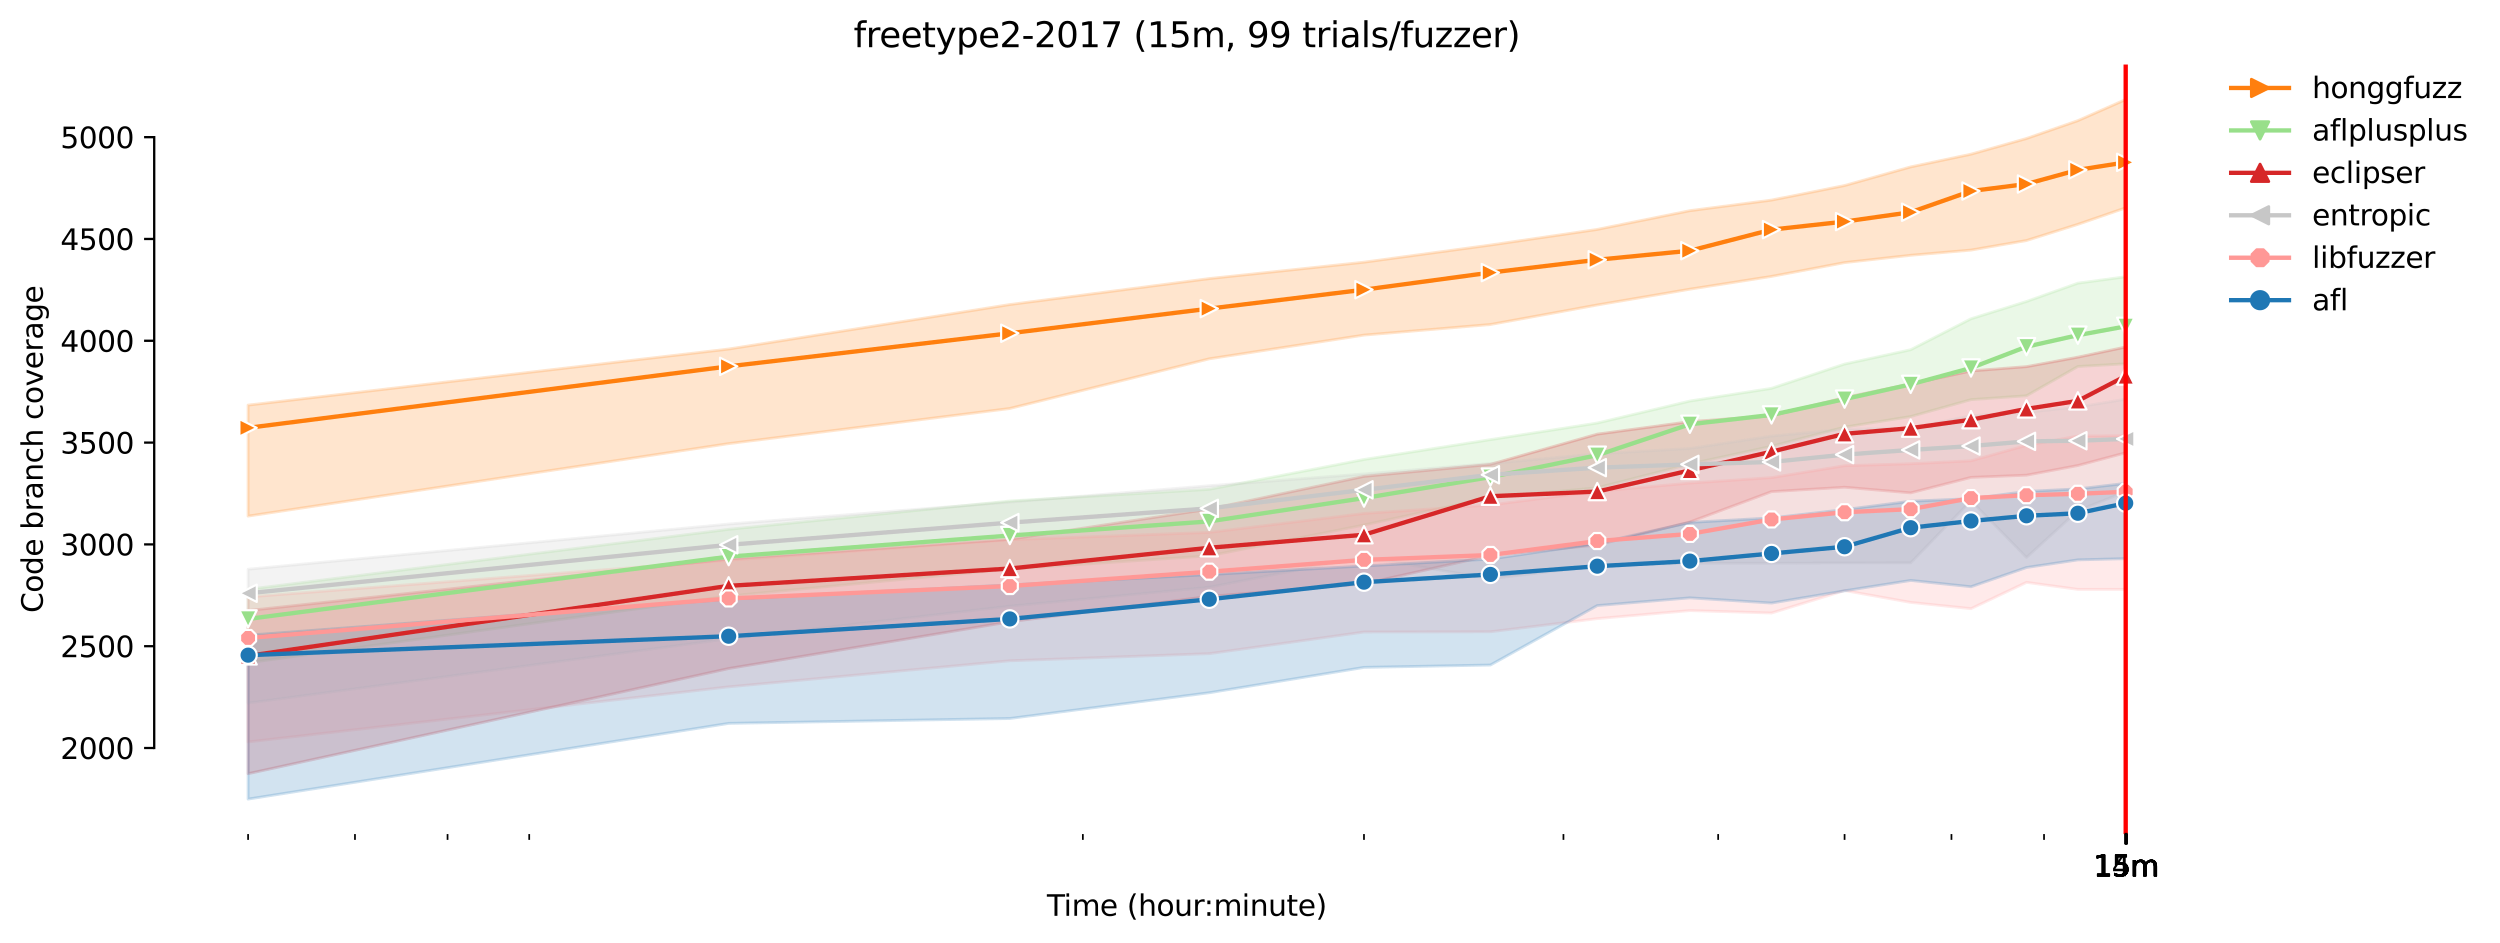 <?xml version="1.0" encoding="utf-8" standalone="no"?>
<!DOCTYPE svg PUBLIC "-//W3C//DTD SVG 1.1//EN"
  "http://www.w3.org/Graphics/SVG/1.1/DTD/svg11.dtd">
<svg height="325.986pt" version="1.1" viewBox="0 0 864.542 325.986" width="864.542pt" xmlns="http://www.w3.org/2000/svg" xmlns:xlink="http://www.w3.org/1999/xlink">
 <defs>
  <style type="text/css">*{stroke-linecap:butt;stroke-linejoin:round;}</style>
 </defs>
 <g id="figure_1">
  <g id="patch_1">
   <path d="M 0 325.986 
L 864.542 325.986 
L 864.542 0 
L 0 0 
z
" style="fill:#ffffff;"/>
  </g>
  <g id="axes_1">
   <g id="patch_2">
    <path d="M 53.328 288.43 
L 767.568 288.43 
L 767.568 22.318 
L 53.328 22.318 
z
" style="fill:#ffffff;"/>
   </g>
   <g id="PolyCollection_1">
    <defs>
     <path d="M 85.794 -185.889 
L 85.794 -147.513 
L 251.989 -172.579 
L 349.208 -184.725 
L 418.185 -201.905 
L 471.688 -210.108 
L 515.404 -213.769 
L 552.364 -220.528 
L 584.381 -225.985 
L 612.622 -230.4 
L 637.884 -235.174 
L 660.737 -237.708 
L 681.6 -239.504 
L 700.791 -242.815 
L 718.56 -248.411 
L 735.103 -254.114 
L 735.103 -291.572 
L 735.103 -291.572 
L 718.56 -284.267 
L 700.791 -278.089 
L 681.6 -272.667 
L 660.737 -268.266 
L 637.884 -261.824 
L 612.622 -256.79 
L 584.381 -253.128 
L 552.364 -246.65 
L 515.404 -241.239 
L 471.688 -235.314 
L 418.185 -229.646 
L 349.208 -220.669 
L 251.989 -205.284 
L 85.794 -185.889 
z
" id="mfd9b1190c8" style="stroke:#ff7f0e;stroke-opacity:0.2;"/>
    </defs>
    <g clip-path="url(#p78d3594461)">
     <use style="fill:#ff7f0e;fill-opacity:0.2;stroke:#ff7f0e;stroke-opacity:0.2;" x="0" xlink:href="#mfd9b1190c8" y="325.986"/>
    </g>
   </g>
   <g id="PolyCollection_2">
    <defs>
     <path d="M 85.794 -122.2 
L 85.794 -96.782 
L 251.989 -119.877 
L 349.208 -129.206 
L 418.185 -133.783 
L 471.688 -144.439 
L 515.404 -153.91 
L 552.364 -157.3 
L 584.381 -165.538 
L 612.622 -171.664 
L 637.884 -178.282 
L 660.737 -181.943 
L 681.6 -187.788 
L 700.791 -189.125 
L 718.56 -199.245 
L 735.103 -200.18 
L 735.103 -230.28 
L 735.103 -230.28 
L 718.56 -228.062 
L 700.791 -221.725 
L 681.6 -215.745 
L 660.737 -205.038 
L 637.884 -200.084 
L 612.622 -191.695 
L 584.381 -187.295 
L 552.364 -179.693 
L 515.404 -173.952 
L 471.688 -167.087 
L 418.185 -156.772 
L 349.208 -152.723 
L 251.989 -142.936 
L 85.794 -122.2 
z
" id="mfd2bb0701a" style="stroke:#98df8a;stroke-opacity:0.2;"/>
    </defs>
    <g clip-path="url(#p78d3594461)">
     <use style="fill:#98df8a;fill-opacity:0.2;stroke:#98df8a;stroke-opacity:0.2;" x="0" xlink:href="#mfd2bb0701a" y="325.986"/>
    </g>
   </g>
   <g id="PolyCollection_3">
    <defs>
     <path d="M 85.794 -114.842 
L 85.794 -58.427 
L 251.989 -94.791 
L 349.208 -110.97 
L 418.185 -119.736 
L 471.688 -124.092 
L 515.404 -133.924 
L 552.364 -137.515 
L 584.381 -145.462 
L 612.622 -155.962 
L 637.884 -157.486 
L 660.737 -155.538 
L 681.6 -160.891 
L 700.791 -161.655 
L 718.56 -165.006 
L 735.103 -169.406 
L 735.103 -205.989 
L 735.103 -205.989 
L 718.56 -202.468 
L 700.791 -199.194 
L 681.6 -197.715 
L 660.737 -193.213 
L 637.884 -188.492 
L 612.622 -182.196 
L 584.381 -180.183 
L 552.364 -175.853 
L 515.404 -165.397 
L 471.688 -161.247 
L 418.185 -149.942 
L 349.208 -139.509 
L 251.989 -132.691 
L 85.794 -114.842 
z
" id="m35da92b6e5" style="stroke:#d62728;stroke-opacity:0.2;"/>
    </defs>
    <g clip-path="url(#p78d3594461)">
     <use style="fill:#d62728;fill-opacity:0.2;stroke:#d62728;stroke-opacity:0.2;" x="0" xlink:href="#m35da92b6e5" y="325.986"/>
    </g>
   </g>
   <g id="PolyCollection_4">
    <defs>
     <path d="M 85.794 -129.136 
L 85.794 -82.876 
L 251.989 -105.126 
L 349.208 -116.392 
L 418.185 -122.94 
L 471.688 -133.36 
L 515.404 -125.826 
L 552.364 -130.333 
L 584.381 -131.248 
L 612.622 -131.248 
L 637.884 -131.318 
L 660.737 -131.343 
L 681.6 -152.864 
L 700.791 -133.22 
L 718.56 -149.414 
L 735.103 -155.962 
L 735.103 -187.928 
L 735.103 -187.928 
L 718.56 -185.253 
L 700.791 -183.422 
L 681.6 -182.243 
L 660.737 -177.86 
L 637.884 -177.578 
L 612.622 -175.184 
L 584.381 -170.889 
L 552.364 -169.058 
L 515.404 -165.696 
L 471.688 -162.088 
L 418.185 -158.015 
L 349.208 -152.371 
L 251.989 -144.767 
L 85.794 -129.136 
z
" id="m1e3ff6fa00" style="stroke:#c7c7c7;stroke-opacity:0.2;"/>
    </defs>
    <g clip-path="url(#p78d3594461)">
     <use style="fill:#c7c7c7;fill-opacity:0.2;stroke:#c7c7c7;stroke-opacity:0.2;" x="0" xlink:href="#m1e3ff6fa00" y="325.986"/>
    </g>
   </g>
   <g id="PolyCollection_5">
    <defs>
     <path d="M 85.794 -119.56 
L 85.794 -69.428 
L 251.989 -88.468 
L 349.208 -97.486 
L 418.185 -99.948 
L 471.688 -107.429 
L 515.404 -107.515 
L 552.364 -112.059 
L 584.381 -114.842 
L 612.622 -113.998 
L 637.884 -121.759 
L 660.737 -117.659 
L 681.6 -115.505 
L 700.791 -124.594 
L 718.56 -122.165 
L 735.103 -122.165 
L 735.103 -175.295 
L 735.103 -175.295 
L 718.56 -175.193 
L 700.791 -171.982 
L 681.6 -166.629 
L 660.737 -165.618 
L 637.884 -164.939 
L 612.622 -160.82 
L 584.381 -158.927 
L 552.364 -156.103 
L 515.404 -151.357 
L 471.688 -148.428 
L 418.185 -141.88 
L 349.208 -139.351 
L 251.989 -132.234 
L 85.794 -119.56 
z
" id="md6f17e2fb5" style="stroke:#ff9896;stroke-opacity:0.2;"/>
    </defs>
    <g clip-path="url(#p78d3594461)">
     <use style="fill:#ff9896;fill-opacity:0.2;stroke:#ff9896;stroke-opacity:0.2;" x="0" xlink:href="#md6f17e2fb5" y="325.986"/>
    </g>
   </g>
   <g id="PolyCollection_6">
    <defs>
     <path d="M 85.794 -106.323 
L 85.794 -49.652 
L 251.989 -75.835 
L 349.208 -77.525 
L 418.185 -86.432 
L 471.688 -95.193 
L 515.404 -96.008 
L 552.364 -116.563 
L 584.381 -119.243 
L 612.622 -117.441 
L 637.884 -121.672 
L 660.737 -125.263 
L 681.6 -123.08 
L 700.791 -129.734 
L 718.56 -132.375 
L 735.103 -132.797 
L 735.103 -158.823 
L 735.103 -158.823 
L 718.56 -156.913 
L 700.791 -156.037 
L 681.6 -153.536 
L 660.737 -152.653 
L 637.884 -149.767 
L 612.622 -146.879 
L 584.381 -145.33 
L 552.364 -138.078 
L 515.404 -132.656 
L 471.688 -130.264 
L 418.185 -127.305 
L 349.208 -123.714 
L 251.989 -118.785 
L 85.794 -106.323 
z
" id="m44d948f054" style="stroke:#1f77b4;stroke-opacity:0.2;"/>
    </defs>
    <g clip-path="url(#p78d3594461)">
     <use style="fill:#1f77b4;fill-opacity:0.2;stroke:#1f77b4;stroke-opacity:0.2;" x="0" xlink:href="#m44d948f054" y="325.986"/>
    </g>
   </g>
   <g id="matplotlib.axis_1">
    <g id="xtick_1">
     <g id="line2d_1">
      <defs>
       <path d="M 0 0 
L 0 3.5 
" id="m29eff9a54c" style="stroke:#000000;stroke-width:0.8;"/>
      </defs>
      <g>
       <use style="stroke:#000000;stroke-width:0.8;" x="735.103" xlink:href="#m29eff9a54c" y="288.43"/>
      </g>
     </g>
     <g id="text_1">
      <!-- 14m -->
      <g transform="translate(723.87 303.029)scale(0.1 -0.1)">
       <defs>
        <path d="M 794 531 
L 1825 531 
L 1825 4091 
L 703 3866 
L 703 4441 
L 1819 4666 
L 2450 4666 
L 2450 531 
L 3481 531 
L 3481 0 
L 794 0 
L 794 531 
z
" id="DejaVuSans-31" transform="scale(0.016)"/>
        <path d="M 2419 4116 
L 825 1625 
L 2419 1625 
L 2419 4116 
z
M 2253 4666 
L 3047 4666 
L 3047 1625 
L 3713 1625 
L 3713 1100 
L 3047 1100 
L 3047 0 
L 2419 0 
L 2419 1100 
L 313 1100 
L 313 1709 
L 2253 4666 
z
" id="DejaVuSans-34" transform="scale(0.016)"/>
        <path d="M 3328 2828 
Q 3544 3216 3844 3400 
Q 4144 3584 4550 3584 
Q 5097 3584 5394 3201 
Q 5691 2819 5691 2113 
L 5691 0 
L 5113 0 
L 5113 2094 
Q 5113 2597 4934 2840 
Q 4756 3084 4391 3084 
Q 3944 3084 3684 2787 
Q 3425 2491 3425 1978 
L 3425 0 
L 2847 0 
L 2847 2094 
Q 2847 2600 2669 2842 
Q 2491 3084 2119 3084 
Q 1678 3084 1418 2786 
Q 1159 2488 1159 1978 
L 1159 0 
L 581 0 
L 581 3500 
L 1159 3500 
L 1159 2956 
Q 1356 3278 1631 3431 
Q 1906 3584 2284 3584 
Q 2666 3584 2933 3390 
Q 3200 3197 3328 2828 
z
" id="DejaVuSans-6d" transform="scale(0.016)"/>
       </defs>
       <use xlink:href="#DejaVuSans-31"/>
       <use x="63.623" xlink:href="#DejaVuSans-34"/>
       <use x="127.246" xlink:href="#DejaVuSans-6d"/>
      </g>
     </g>
    </g>
    <g id="xtick_2">
     <g id="line2d_2">
      <g>
       <use style="stroke:#000000;stroke-width:0.8;" x="735.127" xlink:href="#m29eff9a54c" y="288.43"/>
      </g>
     </g>
     <g id="text_2">
      <!-- 15m -->
      <g transform="translate(723.894 303.029)scale(0.1 -0.1)">
       <defs>
        <path d="M 691 4666 
L 3169 4666 
L 3169 4134 
L 1269 4134 
L 1269 2991 
Q 1406 3038 1543 3061 
Q 1681 3084 1819 3084 
Q 2600 3084 3056 2656 
Q 3513 2228 3513 1497 
Q 3513 744 3044 326 
Q 2575 -91 1722 -91 
Q 1428 -91 1123 -41 
Q 819 9 494 109 
L 494 744 
Q 775 591 1075 516 
Q 1375 441 1709 441 
Q 2250 441 2565 725 
Q 2881 1009 2881 1497 
Q 2881 1984 2565 2268 
Q 2250 2553 1709 2553 
Q 1456 2553 1204 2497 
Q 953 2441 691 2322 
L 691 4666 
z
" id="DejaVuSans-35" transform="scale(0.016)"/>
       </defs>
       <use xlink:href="#DejaVuSans-31"/>
       <use x="63.623" xlink:href="#DejaVuSans-35"/>
       <use x="127.246" xlink:href="#DejaVuSans-6d"/>
      </g>
     </g>
    </g>
    <g id="xtick_3">
     <g id="line2d_3">
      <g>
       <use style="stroke:#000000;stroke-width:0.8;" x="735.151" xlink:href="#m29eff9a54c" y="288.43"/>
      </g>
     </g>
     <g id="text_3">
      <!-- 15m -->
      <g transform="translate(723.918 303.029)scale(0.1 -0.1)">
       <use xlink:href="#DejaVuSans-31"/>
       <use x="63.623" xlink:href="#DejaVuSans-35"/>
       <use x="127.246" xlink:href="#DejaVuSans-6d"/>
      </g>
     </g>
    </g>
    <g id="xtick_4">
     <g id="line2d_4">
      <g>
       <use style="stroke:#000000;stroke-width:0.8;" x="735.175" xlink:href="#m29eff9a54c" y="288.43"/>
      </g>
     </g>
     <g id="text_4">
      <!-- 15m -->
      <g transform="translate(723.942 303.029)scale(0.1 -0.1)">
       <use xlink:href="#DejaVuSans-31"/>
       <use x="63.623" xlink:href="#DejaVuSans-35"/>
       <use x="127.246" xlink:href="#DejaVuSans-6d"/>
      </g>
     </g>
    </g>
    <g id="xtick_5">
     <g id="line2d_5">
      <g>
       <use style="stroke:#000000;stroke-width:0.8;" x="735.199" xlink:href="#m29eff9a54c" y="288.43"/>
      </g>
     </g>
     <g id="text_5">
      <!-- 15m -->
      <g transform="translate(723.967 303.029)scale(0.1 -0.1)">
       <use xlink:href="#DejaVuSans-31"/>
       <use x="63.623" xlink:href="#DejaVuSans-35"/>
       <use x="127.246" xlink:href="#DejaVuSans-6d"/>
      </g>
     </g>
    </g>
    <g id="xtick_6">
     <g id="line2d_6">
      <g>
       <use style="stroke:#000000;stroke-width:0.8;" x="735.224" xlink:href="#m29eff9a54c" y="288.43"/>
      </g>
     </g>
     <g id="text_6">
      <!-- 15m -->
      <g transform="translate(723.991 303.029)scale(0.1 -0.1)">
       <use xlink:href="#DejaVuSans-31"/>
       <use x="63.623" xlink:href="#DejaVuSans-35"/>
       <use x="127.246" xlink:href="#DejaVuSans-6d"/>
      </g>
     </g>
    </g>
    <g id="xtick_7">
     <g id="line2d_7">
      <g>
       <use style="stroke:#000000;stroke-width:0.8;" x="735.248" xlink:href="#m29eff9a54c" y="288.43"/>
      </g>
     </g>
     <g id="text_7">
      <!-- 15m -->
      <g transform="translate(724.015 303.029)scale(0.1 -0.1)">
       <use xlink:href="#DejaVuSans-31"/>
       <use x="63.623" xlink:href="#DejaVuSans-35"/>
       <use x="127.246" xlink:href="#DejaVuSans-6d"/>
      </g>
     </g>
    </g>
    <g id="xtick_8">
     <g id="line2d_8">
      <g>
       <use style="stroke:#000000;stroke-width:0.8;" x="735.272" xlink:href="#m29eff9a54c" y="288.43"/>
      </g>
     </g>
     <g id="text_8">
      <!-- 15m -->
      <g transform="translate(724.039 303.029)scale(0.1 -0.1)">
       <use xlink:href="#DejaVuSans-31"/>
       <use x="63.623" xlink:href="#DejaVuSans-35"/>
       <use x="127.246" xlink:href="#DejaVuSans-6d"/>
      </g>
     </g>
    </g>
    <g id="xtick_9">
     <g id="line2d_9">
      <g>
       <use style="stroke:#000000;stroke-width:0.8;" x="735.296" xlink:href="#m29eff9a54c" y="288.43"/>
      </g>
     </g>
     <g id="text_9">
      <!-- 15m -->
      <g transform="translate(724.064 303.029)scale(0.1 -0.1)">
       <use xlink:href="#DejaVuSans-31"/>
       <use x="63.623" xlink:href="#DejaVuSans-35"/>
       <use x="127.246" xlink:href="#DejaVuSans-6d"/>
      </g>
     </g>
    </g>
    <g id="xtick_10">
     <g id="line2d_10">
      <g>
       <use style="stroke:#000000;stroke-width:0.8;" x="735.321" xlink:href="#m29eff9a54c" y="288.43"/>
      </g>
     </g>
     <g id="text_10">
      <!-- 15m -->
      <g transform="translate(724.088 303.029)scale(0.1 -0.1)">
       <use xlink:href="#DejaVuSans-31"/>
       <use x="63.623" xlink:href="#DejaVuSans-35"/>
       <use x="127.246" xlink:href="#DejaVuSans-6d"/>
      </g>
     </g>
    </g>
    <g id="xtick_11">
     <g id="line2d_11">
      <g>
       <use style="stroke:#000000;stroke-width:0.8;" x="735.345" xlink:href="#m29eff9a54c" y="288.43"/>
      </g>
     </g>
     <g id="text_11">
      <!-- 15m -->
      <g transform="translate(724.112 303.029)scale(0.1 -0.1)">
       <use xlink:href="#DejaVuSans-31"/>
       <use x="63.623" xlink:href="#DejaVuSans-35"/>
       <use x="127.246" xlink:href="#DejaVuSans-6d"/>
      </g>
     </g>
    </g>
    <g id="xtick_12">
     <g id="line2d_12">
      <g>
       <use style="stroke:#000000;stroke-width:0.8;" x="735.369" xlink:href="#m29eff9a54c" y="288.43"/>
      </g>
     </g>
     <g id="text_12">
      <!-- 15m -->
      <g transform="translate(724.136 303.029)scale(0.1 -0.1)">
       <use xlink:href="#DejaVuSans-31"/>
       <use x="63.623" xlink:href="#DejaVuSans-35"/>
       <use x="127.246" xlink:href="#DejaVuSans-6d"/>
      </g>
     </g>
    </g>
    <g id="xtick_13">
     <g id="line2d_13">
      <defs>
       <path d="M 0 0 
L 0 2 
" id="m495b6e4554" style="stroke:#000000;stroke-width:0.6;"/>
      </defs>
      <g>
       <use style="stroke:#000000;stroke-width:0.6;" x="85.794" xlink:href="#m495b6e4554" y="288.43"/>
      </g>
     </g>
    </g>
    <g id="xtick_14">
     <g id="line2d_14">
      <g>
       <use style="stroke:#000000;stroke-width:0.6;" x="122.754" xlink:href="#m495b6e4554" y="288.43"/>
      </g>
     </g>
    </g>
    <g id="xtick_15">
     <g id="line2d_15">
      <g>
       <use style="stroke:#000000;stroke-width:0.6;" x="154.771" xlink:href="#m495b6e4554" y="288.43"/>
      </g>
     </g>
    </g>
    <g id="xtick_16">
     <g id="line2d_16">
      <g>
       <use style="stroke:#000000;stroke-width:0.6;" x="183.012" xlink:href="#m495b6e4554" y="288.43"/>
      </g>
     </g>
    </g>
    <g id="xtick_17">
     <g id="line2d_17">
      <g>
       <use style="stroke:#000000;stroke-width:0.6;" x="374.47" xlink:href="#m495b6e4554" y="288.43"/>
      </g>
     </g>
    </g>
    <g id="xtick_18">
     <g id="line2d_18">
      <g>
       <use style="stroke:#000000;stroke-width:0.6;" x="471.688" xlink:href="#m495b6e4554" y="288.43"/>
      </g>
     </g>
    </g>
    <g id="xtick_19">
     <g id="line2d_19">
      <g>
       <use style="stroke:#000000;stroke-width:0.6;" x="540.666" xlink:href="#m495b6e4554" y="288.43"/>
      </g>
     </g>
    </g>
    <g id="xtick_20">
     <g id="line2d_20">
      <g>
       <use style="stroke:#000000;stroke-width:0.6;" x="594.169" xlink:href="#m495b6e4554" y="288.43"/>
      </g>
     </g>
    </g>
    <g id="xtick_21">
     <g id="line2d_21">
      <g>
       <use style="stroke:#000000;stroke-width:0.6;" x="637.884" xlink:href="#m495b6e4554" y="288.43"/>
      </g>
     </g>
    </g>
    <g id="xtick_22">
     <g id="line2d_22">
      <g>
       <use style="stroke:#000000;stroke-width:0.6;" x="674.845" xlink:href="#m495b6e4554" y="288.43"/>
      </g>
     </g>
    </g>
    <g id="xtick_23">
     <g id="line2d_23">
      <g>
       <use style="stroke:#000000;stroke-width:0.6;" x="706.862" xlink:href="#m495b6e4554" y="288.43"/>
      </g>
     </g>
    </g>
    <g id="text_13">
     <!-- Time (hour:minute) -->
     <g transform="translate(362.041 316.707)scale(0.1 -0.1)">
      <defs>
       <path d="M -19 4666 
L 3928 4666 
L 3928 4134 
L 2272 4134 
L 2272 0 
L 1638 0 
L 1638 4134 
L -19 4134 
L -19 4666 
z
" id="DejaVuSans-54" transform="scale(0.016)"/>
       <path d="M 603 3500 
L 1178 3500 
L 1178 0 
L 603 0 
L 603 3500 
z
M 603 4863 
L 1178 4863 
L 1178 4134 
L 603 4134 
L 603 4863 
z
" id="DejaVuSans-69" transform="scale(0.016)"/>
       <path d="M 3597 1894 
L 3597 1613 
L 953 1613 
Q 991 1019 1311 708 
Q 1631 397 2203 397 
Q 2534 397 2845 478 
Q 3156 559 3463 722 
L 3463 178 
Q 3153 47 2828 -22 
Q 2503 -91 2169 -91 
Q 1331 -91 842 396 
Q 353 884 353 1716 
Q 353 2575 817 3079 
Q 1281 3584 2069 3584 
Q 2775 3584 3186 3129 
Q 3597 2675 3597 1894 
z
M 3022 2063 
Q 3016 2534 2758 2815 
Q 2500 3097 2075 3097 
Q 1594 3097 1305 2825 
Q 1016 2553 972 2059 
L 3022 2063 
z
" id="DejaVuSans-65" transform="scale(0.016)"/>
       <path id="DejaVuSans-20" transform="scale(0.016)"/>
       <path d="M 1984 4856 
Q 1566 4138 1362 3434 
Q 1159 2731 1159 2009 
Q 1159 1288 1364 580 
Q 1569 -128 1984 -844 
L 1484 -844 
Q 1016 -109 783 600 
Q 550 1309 550 2009 
Q 550 2706 781 3412 
Q 1013 4119 1484 4856 
L 1984 4856 
z
" id="DejaVuSans-28" transform="scale(0.016)"/>
       <path d="M 3513 2113 
L 3513 0 
L 2938 0 
L 2938 2094 
Q 2938 2591 2744 2837 
Q 2550 3084 2163 3084 
Q 1697 3084 1428 2787 
Q 1159 2491 1159 1978 
L 1159 0 
L 581 0 
L 581 4863 
L 1159 4863 
L 1159 2956 
Q 1366 3272 1645 3428 
Q 1925 3584 2291 3584 
Q 2894 3584 3203 3211 
Q 3513 2838 3513 2113 
z
" id="DejaVuSans-68" transform="scale(0.016)"/>
       <path d="M 1959 3097 
Q 1497 3097 1228 2736 
Q 959 2375 959 1747 
Q 959 1119 1226 758 
Q 1494 397 1959 397 
Q 2419 397 2687 759 
Q 2956 1122 2956 1747 
Q 2956 2369 2687 2733 
Q 2419 3097 1959 3097 
z
M 1959 3584 
Q 2709 3584 3137 3096 
Q 3566 2609 3566 1747 
Q 3566 888 3137 398 
Q 2709 -91 1959 -91 
Q 1206 -91 779 398 
Q 353 888 353 1747 
Q 353 2609 779 3096 
Q 1206 3584 1959 3584 
z
" id="DejaVuSans-6f" transform="scale(0.016)"/>
       <path d="M 544 1381 
L 544 3500 
L 1119 3500 
L 1119 1403 
Q 1119 906 1312 657 
Q 1506 409 1894 409 
Q 2359 409 2629 706 
Q 2900 1003 2900 1516 
L 2900 3500 
L 3475 3500 
L 3475 0 
L 2900 0 
L 2900 538 
Q 2691 219 2414 64 
Q 2138 -91 1772 -91 
Q 1169 -91 856 284 
Q 544 659 544 1381 
z
M 1991 3584 
L 1991 3584 
z
" id="DejaVuSans-75" transform="scale(0.016)"/>
       <path d="M 2631 2963 
Q 2534 3019 2420 3045 
Q 2306 3072 2169 3072 
Q 1681 3072 1420 2755 
Q 1159 2438 1159 1844 
L 1159 0 
L 581 0 
L 581 3500 
L 1159 3500 
L 1159 2956 
Q 1341 3275 1631 3429 
Q 1922 3584 2338 3584 
Q 2397 3584 2469 3576 
Q 2541 3569 2628 3553 
L 2631 2963 
z
" id="DejaVuSans-72" transform="scale(0.016)"/>
       <path d="M 750 794 
L 1409 794 
L 1409 0 
L 750 0 
L 750 794 
z
M 750 3309 
L 1409 3309 
L 1409 2516 
L 750 2516 
L 750 3309 
z
" id="DejaVuSans-3a" transform="scale(0.016)"/>
       <path d="M 3513 2113 
L 3513 0 
L 2938 0 
L 2938 2094 
Q 2938 2591 2744 2837 
Q 2550 3084 2163 3084 
Q 1697 3084 1428 2787 
Q 1159 2491 1159 1978 
L 1159 0 
L 581 0 
L 581 3500 
L 1159 3500 
L 1159 2956 
Q 1366 3272 1645 3428 
Q 1925 3584 2291 3584 
Q 2894 3584 3203 3211 
Q 3513 2838 3513 2113 
z
" id="DejaVuSans-6e" transform="scale(0.016)"/>
       <path d="M 1172 4494 
L 1172 3500 
L 2356 3500 
L 2356 3053 
L 1172 3053 
L 1172 1153 
Q 1172 725 1289 603 
Q 1406 481 1766 481 
L 2356 481 
L 2356 0 
L 1766 0 
Q 1100 0 847 248 
Q 594 497 594 1153 
L 594 3053 
L 172 3053 
L 172 3500 
L 594 3500 
L 594 4494 
L 1172 4494 
z
" id="DejaVuSans-74" transform="scale(0.016)"/>
       <path d="M 513 4856 
L 1013 4856 
Q 1481 4119 1714 3412 
Q 1947 2706 1947 2009 
Q 1947 1309 1714 600 
Q 1481 -109 1013 -844 
L 513 -844 
Q 928 -128 1133 580 
Q 1338 1288 1338 2009 
Q 1338 2731 1133 3434 
Q 928 4138 513 4856 
z
" id="DejaVuSans-29" transform="scale(0.016)"/>
      </defs>
      <use xlink:href="#DejaVuSans-54"/>
      <use x="57.959" xlink:href="#DejaVuSans-69"/>
      <use x="85.742" xlink:href="#DejaVuSans-6d"/>
      <use x="183.154" xlink:href="#DejaVuSans-65"/>
      <use x="244.678" xlink:href="#DejaVuSans-20"/>
      <use x="276.465" xlink:href="#DejaVuSans-28"/>
      <use x="315.479" xlink:href="#DejaVuSans-68"/>
      <use x="378.857" xlink:href="#DejaVuSans-6f"/>
      <use x="440.039" xlink:href="#DejaVuSans-75"/>
      <use x="503.418" xlink:href="#DejaVuSans-72"/>
      <use x="542.781" xlink:href="#DejaVuSans-3a"/>
      <use x="576.473" xlink:href="#DejaVuSans-6d"/>
      <use x="673.885" xlink:href="#DejaVuSans-69"/>
      <use x="701.668" xlink:href="#DejaVuSans-6e"/>
      <use x="765.047" xlink:href="#DejaVuSans-75"/>
      <use x="828.426" xlink:href="#DejaVuSans-74"/>
      <use x="867.635" xlink:href="#DejaVuSans-65"/>
      <use x="929.158" xlink:href="#DejaVuSans-29"/>
     </g>
    </g>
   </g>
   <g id="matplotlib.axis_2">
    <g id="ytick_1">
     <g id="line2d_24">
      <defs>
       <path d="M 0 0 
L -3.5 0 
" id="m60d5ea1091" style="stroke:#000000;stroke-width:0.8;"/>
      </defs>
      <g>
       <use style="stroke:#000000;stroke-width:0.8;" x="53.328" xlink:href="#m60d5ea1091" y="258.671"/>
      </g>
     </g>
     <g id="text_14">
      <!-- 2000 -->
      <g transform="translate(20.878 262.47)scale(0.1 -0.1)">
       <defs>
        <path d="M 1228 531 
L 3431 531 
L 3431 0 
L 469 0 
L 469 531 
Q 828 903 1448 1529 
Q 2069 2156 2228 2338 
Q 2531 2678 2651 2914 
Q 2772 3150 2772 3378 
Q 2772 3750 2511 3984 
Q 2250 4219 1831 4219 
Q 1534 4219 1204 4116 
Q 875 4013 500 3803 
L 500 4441 
Q 881 4594 1212 4672 
Q 1544 4750 1819 4750 
Q 2544 4750 2975 4387 
Q 3406 4025 3406 3419 
Q 3406 3131 3298 2873 
Q 3191 2616 2906 2266 
Q 2828 2175 2409 1742 
Q 1991 1309 1228 531 
z
" id="DejaVuSans-32" transform="scale(0.016)"/>
        <path d="M 2034 4250 
Q 1547 4250 1301 3770 
Q 1056 3291 1056 2328 
Q 1056 1369 1301 889 
Q 1547 409 2034 409 
Q 2525 409 2770 889 
Q 3016 1369 3016 2328 
Q 3016 3291 2770 3770 
Q 2525 4250 2034 4250 
z
M 2034 4750 
Q 2819 4750 3233 4129 
Q 3647 3509 3647 2328 
Q 3647 1150 3233 529 
Q 2819 -91 2034 -91 
Q 1250 -91 836 529 
Q 422 1150 422 2328 
Q 422 3509 836 4129 
Q 1250 4750 2034 4750 
z
" id="DejaVuSans-30" transform="scale(0.016)"/>
       </defs>
       <use xlink:href="#DejaVuSans-32"/>
       <use x="63.623" xlink:href="#DejaVuSans-30"/>
       <use x="127.246" xlink:href="#DejaVuSans-30"/>
       <use x="190.869" xlink:href="#DejaVuSans-30"/>
      </g>
     </g>
    </g>
    <g id="ytick_2">
     <g id="line2d_25">
      <g>
       <use style="stroke:#000000;stroke-width:0.8;" x="53.328" xlink:href="#m60d5ea1091" y="223.466"/>
      </g>
     </g>
     <g id="text_15">
      <!-- 2500 -->
      <g transform="translate(20.878 227.265)scale(0.1 -0.1)">
       <use xlink:href="#DejaVuSans-32"/>
       <use x="63.623" xlink:href="#DejaVuSans-35"/>
       <use x="127.246" xlink:href="#DejaVuSans-30"/>
       <use x="190.869" xlink:href="#DejaVuSans-30"/>
      </g>
     </g>
    </g>
    <g id="ytick_3">
     <g id="line2d_26">
      <g>
       <use style="stroke:#000000;stroke-width:0.8;" x="53.328" xlink:href="#m60d5ea1091" y="188.261"/>
      </g>
     </g>
     <g id="text_16">
      <!-- 3000 -->
      <g transform="translate(20.878 192.06)scale(0.1 -0.1)">
       <defs>
        <path d="M 2597 2516 
Q 3050 2419 3304 2112 
Q 3559 1806 3559 1356 
Q 3559 666 3084 287 
Q 2609 -91 1734 -91 
Q 1441 -91 1130 -33 
Q 819 25 488 141 
L 488 750 
Q 750 597 1062 519 
Q 1375 441 1716 441 
Q 2309 441 2620 675 
Q 2931 909 2931 1356 
Q 2931 1769 2642 2001 
Q 2353 2234 1838 2234 
L 1294 2234 
L 1294 2753 
L 1863 2753 
Q 2328 2753 2575 2939 
Q 2822 3125 2822 3475 
Q 2822 3834 2567 4026 
Q 2313 4219 1838 4219 
Q 1578 4219 1281 4162 
Q 984 4106 628 3988 
L 628 4550 
Q 988 4650 1302 4700 
Q 1616 4750 1894 4750 
Q 2613 4750 3031 4423 
Q 3450 4097 3450 3541 
Q 3450 3153 3228 2886 
Q 3006 2619 2597 2516 
z
" id="DejaVuSans-33" transform="scale(0.016)"/>
       </defs>
       <use xlink:href="#DejaVuSans-33"/>
       <use x="63.623" xlink:href="#DejaVuSans-30"/>
       <use x="127.246" xlink:href="#DejaVuSans-30"/>
       <use x="190.869" xlink:href="#DejaVuSans-30"/>
      </g>
     </g>
    </g>
    <g id="ytick_4">
     <g id="line2d_27">
      <g>
       <use style="stroke:#000000;stroke-width:0.8;" x="53.328" xlink:href="#m60d5ea1091" y="153.055"/>
      </g>
     </g>
     <g id="text_17">
      <!-- 3500 -->
      <g transform="translate(20.878 156.855)scale(0.1 -0.1)">
       <use xlink:href="#DejaVuSans-33"/>
       <use x="63.623" xlink:href="#DejaVuSans-35"/>
       <use x="127.246" xlink:href="#DejaVuSans-30"/>
       <use x="190.869" xlink:href="#DejaVuSans-30"/>
      </g>
     </g>
    </g>
    <g id="ytick_5">
     <g id="line2d_28">
      <g>
       <use style="stroke:#000000;stroke-width:0.8;" x="53.328" xlink:href="#m60d5ea1091" y="117.85"/>
      </g>
     </g>
     <g id="text_18">
      <!-- 4000 -->
      <g transform="translate(20.878 121.65)scale(0.1 -0.1)">
       <use xlink:href="#DejaVuSans-34"/>
       <use x="63.623" xlink:href="#DejaVuSans-30"/>
       <use x="127.246" xlink:href="#DejaVuSans-30"/>
       <use x="190.869" xlink:href="#DejaVuSans-30"/>
      </g>
     </g>
    </g>
    <g id="ytick_6">
     <g id="line2d_29">
      <g>
       <use style="stroke:#000000;stroke-width:0.8;" x="53.328" xlink:href="#m60d5ea1091" y="82.645"/>
      </g>
     </g>
     <g id="text_19">
      <!-- 4500 -->
      <g transform="translate(20.878 86.444)scale(0.1 -0.1)">
       <use xlink:href="#DejaVuSans-34"/>
       <use x="63.623" xlink:href="#DejaVuSans-35"/>
       <use x="127.246" xlink:href="#DejaVuSans-30"/>
       <use x="190.869" xlink:href="#DejaVuSans-30"/>
      </g>
     </g>
    </g>
    <g id="ytick_7">
     <g id="line2d_30">
      <g>
       <use style="stroke:#000000;stroke-width:0.8;" x="53.328" xlink:href="#m60d5ea1091" y="47.44"/>
      </g>
     </g>
     <g id="text_20">
      <!-- 5000 -->
      <g transform="translate(20.878 51.239)scale(0.1 -0.1)">
       <use xlink:href="#DejaVuSans-35"/>
       <use x="63.623" xlink:href="#DejaVuSans-30"/>
       <use x="127.246" xlink:href="#DejaVuSans-30"/>
       <use x="190.869" xlink:href="#DejaVuSans-30"/>
      </g>
     </g>
    </g>
    <g id="text_21">
     <!-- Code branch coverage -->
     <g transform="translate(14.798 211.949)rotate(-90)scale(0.1 -0.1)">
      <defs>
       <path d="M 4122 4306 
L 4122 3641 
Q 3803 3938 3442 4084 
Q 3081 4231 2675 4231 
Q 1875 4231 1450 3742 
Q 1025 3253 1025 2328 
Q 1025 1406 1450 917 
Q 1875 428 2675 428 
Q 3081 428 3442 575 
Q 3803 722 4122 1019 
L 4122 359 
Q 3791 134 3420 21 
Q 3050 -91 2638 -91 
Q 1578 -91 968 557 
Q 359 1206 359 2328 
Q 359 3453 968 4101 
Q 1578 4750 2638 4750 
Q 3056 4750 3426 4639 
Q 3797 4528 4122 4306 
z
" id="DejaVuSans-43" transform="scale(0.016)"/>
       <path d="M 2906 2969 
L 2906 4863 
L 3481 4863 
L 3481 0 
L 2906 0 
L 2906 525 
Q 2725 213 2448 61 
Q 2172 -91 1784 -91 
Q 1150 -91 751 415 
Q 353 922 353 1747 
Q 353 2572 751 3078 
Q 1150 3584 1784 3584 
Q 2172 3584 2448 3432 
Q 2725 3281 2906 2969 
z
M 947 1747 
Q 947 1113 1208 752 
Q 1469 391 1925 391 
Q 2381 391 2643 752 
Q 2906 1113 2906 1747 
Q 2906 2381 2643 2742 
Q 2381 3103 1925 3103 
Q 1469 3103 1208 2742 
Q 947 2381 947 1747 
z
" id="DejaVuSans-64" transform="scale(0.016)"/>
       <path d="M 3116 1747 
Q 3116 2381 2855 2742 
Q 2594 3103 2138 3103 
Q 1681 3103 1420 2742 
Q 1159 2381 1159 1747 
Q 1159 1113 1420 752 
Q 1681 391 2138 391 
Q 2594 391 2855 752 
Q 3116 1113 3116 1747 
z
M 1159 2969 
Q 1341 3281 1617 3432 
Q 1894 3584 2278 3584 
Q 2916 3584 3314 3078 
Q 3713 2572 3713 1747 
Q 3713 922 3314 415 
Q 2916 -91 2278 -91 
Q 1894 -91 1617 61 
Q 1341 213 1159 525 
L 1159 0 
L 581 0 
L 581 4863 
L 1159 4863 
L 1159 2969 
z
" id="DejaVuSans-62" transform="scale(0.016)"/>
       <path d="M 2194 1759 
Q 1497 1759 1228 1600 
Q 959 1441 959 1056 
Q 959 750 1161 570 
Q 1363 391 1709 391 
Q 2188 391 2477 730 
Q 2766 1069 2766 1631 
L 2766 1759 
L 2194 1759 
z
M 3341 1997 
L 3341 0 
L 2766 0 
L 2766 531 
Q 2569 213 2275 61 
Q 1981 -91 1556 -91 
Q 1019 -91 701 211 
Q 384 513 384 1019 
Q 384 1609 779 1909 
Q 1175 2209 1959 2209 
L 2766 2209 
L 2766 2266 
Q 2766 2663 2505 2880 
Q 2244 3097 1772 3097 
Q 1472 3097 1187 3025 
Q 903 2953 641 2809 
L 641 3341 
Q 956 3463 1253 3523 
Q 1550 3584 1831 3584 
Q 2591 3584 2966 3190 
Q 3341 2797 3341 1997 
z
" id="DejaVuSans-61" transform="scale(0.016)"/>
       <path d="M 3122 3366 
L 3122 2828 
Q 2878 2963 2633 3030 
Q 2388 3097 2138 3097 
Q 1578 3097 1268 2742 
Q 959 2388 959 1747 
Q 959 1106 1268 751 
Q 1578 397 2138 397 
Q 2388 397 2633 464 
Q 2878 531 3122 666 
L 3122 134 
Q 2881 22 2623 -34 
Q 2366 -91 2075 -91 
Q 1284 -91 818 406 
Q 353 903 353 1747 
Q 353 2603 823 3093 
Q 1294 3584 2113 3584 
Q 2378 3584 2631 3529 
Q 2884 3475 3122 3366 
z
" id="DejaVuSans-63" transform="scale(0.016)"/>
       <path d="M 191 3500 
L 800 3500 
L 1894 563 
L 2988 3500 
L 3597 3500 
L 2284 0 
L 1503 0 
L 191 3500 
z
" id="DejaVuSans-76" transform="scale(0.016)"/>
       <path d="M 2906 1791 
Q 2906 2416 2648 2759 
Q 2391 3103 1925 3103 
Q 1463 3103 1205 2759 
Q 947 2416 947 1791 
Q 947 1169 1205 825 
Q 1463 481 1925 481 
Q 2391 481 2648 825 
Q 2906 1169 2906 1791 
z
M 3481 434 
Q 3481 -459 3084 -895 
Q 2688 -1331 1869 -1331 
Q 1566 -1331 1297 -1286 
Q 1028 -1241 775 -1147 
L 775 -588 
Q 1028 -725 1275 -790 
Q 1522 -856 1778 -856 
Q 2344 -856 2625 -561 
Q 2906 -266 2906 331 
L 2906 616 
Q 2728 306 2450 153 
Q 2172 0 1784 0 
Q 1141 0 747 490 
Q 353 981 353 1791 
Q 353 2603 747 3093 
Q 1141 3584 1784 3584 
Q 2172 3584 2450 3431 
Q 2728 3278 2906 2969 
L 2906 3500 
L 3481 3500 
L 3481 434 
z
" id="DejaVuSans-67" transform="scale(0.016)"/>
      </defs>
      <use xlink:href="#DejaVuSans-43"/>
      <use x="69.824" xlink:href="#DejaVuSans-6f"/>
      <use x="131.006" xlink:href="#DejaVuSans-64"/>
      <use x="194.482" xlink:href="#DejaVuSans-65"/>
      <use x="256.006" xlink:href="#DejaVuSans-20"/>
      <use x="287.793" xlink:href="#DejaVuSans-62"/>
      <use x="351.27" xlink:href="#DejaVuSans-72"/>
      <use x="392.383" xlink:href="#DejaVuSans-61"/>
      <use x="453.662" xlink:href="#DejaVuSans-6e"/>
      <use x="517.041" xlink:href="#DejaVuSans-63"/>
      <use x="572.021" xlink:href="#DejaVuSans-68"/>
      <use x="635.4" xlink:href="#DejaVuSans-20"/>
      <use x="667.188" xlink:href="#DejaVuSans-63"/>
      <use x="722.168" xlink:href="#DejaVuSans-6f"/>
      <use x="783.35" xlink:href="#DejaVuSans-76"/>
      <use x="842.529" xlink:href="#DejaVuSans-65"/>
      <use x="904.053" xlink:href="#DejaVuSans-72"/>
      <use x="945.166" xlink:href="#DejaVuSans-61"/>
      <use x="1006.445" xlink:href="#DejaVuSans-67"/>
      <use x="1069.922" xlink:href="#DejaVuSans-65"/>
     </g>
    </g>
   </g>
   <g id="line2d_31">
    <path clip-path="url(#p78d3594461)" d="M 85.794 147.951 
L 251.989 126.687 
L 349.208 115.245 
L 418.185 106.725 
L 471.688 100.177 
L 515.404 94.263 
L 552.364 89.827 
L 584.381 86.694 
L 612.622 79.406 
L 637.884 76.625 
L 660.737 73.386 
L 681.6 66.064 
L 700.791 63.634 
L 718.56 58.741 
L 735.103 56.136 
" style="fill:none;stroke:#ff7f0e;stroke-linecap:square;stroke-width:1.5;"/>
    <defs>
     <path d="M 3 0 
L -3 -3 
L -3 3 
z
" id="mf2d8380e1e" style="stroke:#ffffff;stroke-linejoin:miter;stroke-width:0.75;"/>
    </defs>
    <g clip-path="url(#p78d3594461)">
     <use style="fill:#ff7f0e;stroke:#ffffff;stroke-linejoin:miter;stroke-width:0.75;" x="85.794" xlink:href="#mf2d8380e1e" y="147.951"/>
     <use style="fill:#ff7f0e;stroke:#ffffff;stroke-linejoin:miter;stroke-width:0.75;" x="251.989" xlink:href="#mf2d8380e1e" y="126.687"/>
     <use style="fill:#ff7f0e;stroke:#ffffff;stroke-linejoin:miter;stroke-width:0.75;" x="349.208" xlink:href="#mf2d8380e1e" y="115.245"/>
     <use style="fill:#ff7f0e;stroke:#ffffff;stroke-linejoin:miter;stroke-width:0.75;" x="418.185" xlink:href="#mf2d8380e1e" y="106.725"/>
     <use style="fill:#ff7f0e;stroke:#ffffff;stroke-linejoin:miter;stroke-width:0.75;" x="471.688" xlink:href="#mf2d8380e1e" y="100.177"/>
     <use style="fill:#ff7f0e;stroke:#ffffff;stroke-linejoin:miter;stroke-width:0.75;" x="515.404" xlink:href="#mf2d8380e1e" y="94.263"/>
     <use style="fill:#ff7f0e;stroke:#ffffff;stroke-linejoin:miter;stroke-width:0.75;" x="552.364" xlink:href="#mf2d8380e1e" y="89.827"/>
     <use style="fill:#ff7f0e;stroke:#ffffff;stroke-linejoin:miter;stroke-width:0.75;" x="584.381" xlink:href="#mf2d8380e1e" y="86.694"/>
     <use style="fill:#ff7f0e;stroke:#ffffff;stroke-linejoin:miter;stroke-width:0.75;" x="612.622" xlink:href="#mf2d8380e1e" y="79.406"/>
     <use style="fill:#ff7f0e;stroke:#ffffff;stroke-linejoin:miter;stroke-width:0.75;" x="637.884" xlink:href="#mf2d8380e1e" y="76.625"/>
     <use style="fill:#ff7f0e;stroke:#ffffff;stroke-linejoin:miter;stroke-width:0.75;" x="660.737" xlink:href="#mf2d8380e1e" y="73.386"/>
     <use style="fill:#ff7f0e;stroke:#ffffff;stroke-linejoin:miter;stroke-width:0.75;" x="681.6" xlink:href="#mf2d8380e1e" y="66.064"/>
     <use style="fill:#ff7f0e;stroke:#ffffff;stroke-linejoin:miter;stroke-width:0.75;" x="700.791" xlink:href="#mf2d8380e1e" y="63.634"/>
     <use style="fill:#ff7f0e;stroke:#ffffff;stroke-linejoin:miter;stroke-width:0.75;" x="718.56" xlink:href="#mf2d8380e1e" y="58.741"/>
     <use style="fill:#ff7f0e;stroke:#ffffff;stroke-linejoin:miter;stroke-width:0.75;" x="735.103" xlink:href="#mf2d8380e1e" y="56.136"/>
    </g>
   </g>
   <g id="line2d_32">
    <path clip-path="url(#p78d3594461)" d="M 85.794 214.031 
L 251.989 192.485 
L 349.208 185.198 
L 418.185 180.304 
L 471.688 172.242 
L 515.404 164.99 
L 552.364 157.421 
L 584.381 146.719 
L 612.622 143.48 
L 637.884 138.023 
L 660.737 132.918 
L 681.6 127.25 
L 700.791 119.892 
L 718.56 115.914 
L 735.103 112.851 
" style="fill:none;stroke:#98df8a;stroke-linecap:square;stroke-width:1.5;"/>
    <defs>
     <path d="M -0 3 
L 3 -3 
L -3 -3 
z
" id="m30d93d4420" style="stroke:#ffffff;stroke-linejoin:miter;stroke-width:0.75;"/>
    </defs>
    <g clip-path="url(#p78d3594461)">
     <use style="fill:#98df8a;stroke:#ffffff;stroke-linejoin:miter;stroke-width:0.75;" x="85.794" xlink:href="#m30d93d4420" y="214.031"/>
     <use style="fill:#98df8a;stroke:#ffffff;stroke-linejoin:miter;stroke-width:0.75;" x="251.989" xlink:href="#m30d93d4420" y="192.485"/>
     <use style="fill:#98df8a;stroke:#ffffff;stroke-linejoin:miter;stroke-width:0.75;" x="349.208" xlink:href="#m30d93d4420" y="185.198"/>
     <use style="fill:#98df8a;stroke:#ffffff;stroke-linejoin:miter;stroke-width:0.75;" x="418.185" xlink:href="#m30d93d4420" y="180.304"/>
     <use style="fill:#98df8a;stroke:#ffffff;stroke-linejoin:miter;stroke-width:0.75;" x="471.688" xlink:href="#m30d93d4420" y="172.242"/>
     <use style="fill:#98df8a;stroke:#ffffff;stroke-linejoin:miter;stroke-width:0.75;" x="515.404" xlink:href="#m30d93d4420" y="164.99"/>
     <use style="fill:#98df8a;stroke:#ffffff;stroke-linejoin:miter;stroke-width:0.75;" x="552.364" xlink:href="#m30d93d4420" y="157.421"/>
     <use style="fill:#98df8a;stroke:#ffffff;stroke-linejoin:miter;stroke-width:0.75;" x="584.381" xlink:href="#m30d93d4420" y="146.719"/>
     <use style="fill:#98df8a;stroke:#ffffff;stroke-linejoin:miter;stroke-width:0.75;" x="612.622" xlink:href="#m30d93d4420" y="143.48"/>
     <use style="fill:#98df8a;stroke:#ffffff;stroke-linejoin:miter;stroke-width:0.75;" x="637.884" xlink:href="#m30d93d4420" y="138.023"/>
     <use style="fill:#98df8a;stroke:#ffffff;stroke-linejoin:miter;stroke-width:0.75;" x="660.737" xlink:href="#m30d93d4420" y="132.918"/>
     <use style="fill:#98df8a;stroke:#ffffff;stroke-linejoin:miter;stroke-width:0.75;" x="681.6" xlink:href="#m30d93d4420" y="127.25"/>
     <use style="fill:#98df8a;stroke:#ffffff;stroke-linejoin:miter;stroke-width:0.75;" x="700.791" xlink:href="#m30d93d4420" y="119.892"/>
     <use style="fill:#98df8a;stroke:#ffffff;stroke-linejoin:miter;stroke-width:0.75;" x="718.56" xlink:href="#m30d93d4420" y="115.914"/>
     <use style="fill:#98df8a;stroke:#ffffff;stroke-linejoin:miter;stroke-width:0.75;" x="735.103" xlink:href="#m30d93d4420" y="112.851"/>
    </g>
   </g>
   <g id="line2d_33">
    <path clip-path="url(#p78d3594461)" d="M 85.794 226.81 
L 251.989 202.589 
L 349.208 196.604 
L 418.185 189.422 
L 471.688 184.916 
L 515.404 171.609 
L 552.364 169.989 
L 584.381 162.666 
L 612.622 156.189 
L 637.884 150.028 
L 660.737 148.056 
L 681.6 145.134 
L 700.791 141.403 
L 718.56 138.621 
L 735.103 130.031 
" style="fill:none;stroke:#d62728;stroke-linecap:square;stroke-width:1.5;"/>
    <defs>
     <path d="M 0 -3 
L -3 3 
L 3 3 
z
" id="m383ca4a6f5" style="stroke:#ffffff;stroke-linejoin:miter;stroke-width:0.75;"/>
    </defs>
    <g clip-path="url(#p78d3594461)">
     <use style="fill:#d62728;stroke:#ffffff;stroke-linejoin:miter;stroke-width:0.75;" x="85.794" xlink:href="#m383ca4a6f5" y="226.81"/>
     <use style="fill:#d62728;stroke:#ffffff;stroke-linejoin:miter;stroke-width:0.75;" x="251.989" xlink:href="#m383ca4a6f5" y="202.589"/>
     <use style="fill:#d62728;stroke:#ffffff;stroke-linejoin:miter;stroke-width:0.75;" x="349.208" xlink:href="#m383ca4a6f5" y="196.604"/>
     <use style="fill:#d62728;stroke:#ffffff;stroke-linejoin:miter;stroke-width:0.75;" x="418.185" xlink:href="#m383ca4a6f5" y="189.422"/>
     <use style="fill:#d62728;stroke:#ffffff;stroke-linejoin:miter;stroke-width:0.75;" x="471.688" xlink:href="#m383ca4a6f5" y="184.916"/>
     <use style="fill:#d62728;stroke:#ffffff;stroke-linejoin:miter;stroke-width:0.75;" x="515.404" xlink:href="#m383ca4a6f5" y="171.609"/>
     <use style="fill:#d62728;stroke:#ffffff;stroke-linejoin:miter;stroke-width:0.75;" x="552.364" xlink:href="#m383ca4a6f5" y="169.989"/>
     <use style="fill:#d62728;stroke:#ffffff;stroke-linejoin:miter;stroke-width:0.75;" x="584.381" xlink:href="#m383ca4a6f5" y="162.666"/>
     <use style="fill:#d62728;stroke:#ffffff;stroke-linejoin:miter;stroke-width:0.75;" x="612.622" xlink:href="#m383ca4a6f5" y="156.189"/>
     <use style="fill:#d62728;stroke:#ffffff;stroke-linejoin:miter;stroke-width:0.75;" x="637.884" xlink:href="#m383ca4a6f5" y="150.028"/>
     <use style="fill:#d62728;stroke:#ffffff;stroke-linejoin:miter;stroke-width:0.75;" x="660.737" xlink:href="#m383ca4a6f5" y="148.056"/>
     <use style="fill:#d62728;stroke:#ffffff;stroke-linejoin:miter;stroke-width:0.75;" x="681.6" xlink:href="#m383ca4a6f5" y="145.134"/>
     <use style="fill:#d62728;stroke:#ffffff;stroke-linejoin:miter;stroke-width:0.75;" x="700.791" xlink:href="#m383ca4a6f5" y="141.403"/>
     <use style="fill:#d62728;stroke:#ffffff;stroke-linejoin:miter;stroke-width:0.75;" x="718.56" xlink:href="#m383ca4a6f5" y="138.621"/>
     <use style="fill:#d62728;stroke:#ffffff;stroke-linejoin:miter;stroke-width:0.75;" x="735.103" xlink:href="#m383ca4a6f5" y="130.031"/>
    </g>
   </g>
   <g id="line2d_34">
    <path clip-path="url(#p78d3594461)" d="M 85.794 205.159 
L 251.989 188.401 
L 349.208 180.727 
L 418.185 175.798 
L 471.688 169.391 
L 515.404 164.18 
L 552.364 161.716 
L 584.381 160.589 
L 612.622 159.744 
L 637.884 157.21 
L 660.737 155.59 
L 681.6 154.252 
L 700.791 152.633 
L 718.56 152.422 
L 735.103 151.788 
" style="fill:none;stroke:#c7c7c7;stroke-linecap:square;stroke-width:1.5;"/>
    <defs>
     <path d="M -3 -0 
L 3 3 
L 3 -3 
z
" id="m15d6610dda" style="stroke:#ffffff;stroke-linejoin:miter;stroke-width:0.75;"/>
    </defs>
    <g clip-path="url(#p78d3594461)">
     <use style="fill:#c7c7c7;stroke:#ffffff;stroke-linejoin:miter;stroke-width:0.75;" x="85.794" xlink:href="#m15d6610dda" y="205.159"/>
     <use style="fill:#c7c7c7;stroke:#ffffff;stroke-linejoin:miter;stroke-width:0.75;" x="251.989" xlink:href="#m15d6610dda" y="188.401"/>
     <use style="fill:#c7c7c7;stroke:#ffffff;stroke-linejoin:miter;stroke-width:0.75;" x="349.208" xlink:href="#m15d6610dda" y="180.727"/>
     <use style="fill:#c7c7c7;stroke:#ffffff;stroke-linejoin:miter;stroke-width:0.75;" x="418.185" xlink:href="#m15d6610dda" y="175.798"/>
     <use style="fill:#c7c7c7;stroke:#ffffff;stroke-linejoin:miter;stroke-width:0.75;" x="471.688" xlink:href="#m15d6610dda" y="169.391"/>
     <use style="fill:#c7c7c7;stroke:#ffffff;stroke-linejoin:miter;stroke-width:0.75;" x="515.404" xlink:href="#m15d6610dda" y="164.18"/>
     <use style="fill:#c7c7c7;stroke:#ffffff;stroke-linejoin:miter;stroke-width:0.75;" x="552.364" xlink:href="#m15d6610dda" y="161.716"/>
     <use style="fill:#c7c7c7;stroke:#ffffff;stroke-linejoin:miter;stroke-width:0.75;" x="584.381" xlink:href="#m15d6610dda" y="160.589"/>
     <use style="fill:#c7c7c7;stroke:#ffffff;stroke-linejoin:miter;stroke-width:0.75;" x="612.622" xlink:href="#m15d6610dda" y="159.744"/>
     <use style="fill:#c7c7c7;stroke:#ffffff;stroke-linejoin:miter;stroke-width:0.75;" x="637.884" xlink:href="#m15d6610dda" y="157.21"/>
     <use style="fill:#c7c7c7;stroke:#ffffff;stroke-linejoin:miter;stroke-width:0.75;" x="660.737" xlink:href="#m15d6610dda" y="155.59"/>
     <use style="fill:#c7c7c7;stroke:#ffffff;stroke-linejoin:miter;stroke-width:0.75;" x="681.6" xlink:href="#m15d6610dda" y="154.252"/>
     <use style="fill:#c7c7c7;stroke:#ffffff;stroke-linejoin:miter;stroke-width:0.75;" x="700.791" xlink:href="#m15d6610dda" y="152.633"/>
     <use style="fill:#c7c7c7;stroke:#ffffff;stroke-linejoin:miter;stroke-width:0.75;" x="718.56" xlink:href="#m15d6610dda" y="152.422"/>
     <use style="fill:#c7c7c7;stroke:#ffffff;stroke-linejoin:miter;stroke-width:0.75;" x="735.103" xlink:href="#m15d6610dda" y="151.788"/>
    </g>
   </g>
   <g id="line2d_35">
    <path clip-path="url(#p78d3594461)" d="M 85.794 220.614 
L 251.989 206.954 
L 349.208 202.659 
L 418.185 197.696 
L 471.688 193.612 
L 515.404 191.922 
L 552.364 187.099 
L 584.381 184.634 
L 612.622 179.635 
L 637.884 177.136 
L 660.737 176.08 
L 681.6 172.242 
L 700.791 171.256 
L 718.56 170.764 
L 735.103 170.06 
" style="fill:none;stroke:#ff9896;stroke-linecap:square;stroke-width:1.5;"/>
    <defs>
     <path d="M -1.148 -2.772 
L -2.772 -1.148 
L -2.772 1.148 
L -1.148 2.772 
L 1.148 2.772 
L 2.772 1.148 
L 2.772 -1.148 
L 1.148 -2.772 
z
" id="mfbf35f7839" style="stroke:#ffffff;stroke-linejoin:miter;stroke-width:0.75;"/>
    </defs>
    <g clip-path="url(#p78d3594461)">
     <use style="fill:#ff9896;stroke:#ffffff;stroke-linejoin:miter;stroke-width:0.75;" x="85.794" xlink:href="#mfbf35f7839" y="220.614"/>
     <use style="fill:#ff9896;stroke:#ffffff;stroke-linejoin:miter;stroke-width:0.75;" x="251.989" xlink:href="#mfbf35f7839" y="206.954"/>
     <use style="fill:#ff9896;stroke:#ffffff;stroke-linejoin:miter;stroke-width:0.75;" x="349.208" xlink:href="#mfbf35f7839" y="202.659"/>
     <use style="fill:#ff9896;stroke:#ffffff;stroke-linejoin:miter;stroke-width:0.75;" x="418.185" xlink:href="#mfbf35f7839" y="197.696"/>
     <use style="fill:#ff9896;stroke:#ffffff;stroke-linejoin:miter;stroke-width:0.75;" x="471.688" xlink:href="#mfbf35f7839" y="193.612"/>
     <use style="fill:#ff9896;stroke:#ffffff;stroke-linejoin:miter;stroke-width:0.75;" x="515.404" xlink:href="#mfbf35f7839" y="191.922"/>
     <use style="fill:#ff9896;stroke:#ffffff;stroke-linejoin:miter;stroke-width:0.75;" x="552.364" xlink:href="#mfbf35f7839" y="187.099"/>
     <use style="fill:#ff9896;stroke:#ffffff;stroke-linejoin:miter;stroke-width:0.75;" x="584.381" xlink:href="#mfbf35f7839" y="184.634"/>
     <use style="fill:#ff9896;stroke:#ffffff;stroke-linejoin:miter;stroke-width:0.75;" x="612.622" xlink:href="#mfbf35f7839" y="179.635"/>
     <use style="fill:#ff9896;stroke:#ffffff;stroke-linejoin:miter;stroke-width:0.75;" x="637.884" xlink:href="#mfbf35f7839" y="177.136"/>
     <use style="fill:#ff9896;stroke:#ffffff;stroke-linejoin:miter;stroke-width:0.75;" x="660.737" xlink:href="#mfbf35f7839" y="176.08"/>
     <use style="fill:#ff9896;stroke:#ffffff;stroke-linejoin:miter;stroke-width:0.75;" x="681.6" xlink:href="#mfbf35f7839" y="172.242"/>
     <use style="fill:#ff9896;stroke:#ffffff;stroke-linejoin:miter;stroke-width:0.75;" x="700.791" xlink:href="#mfbf35f7839" y="171.256"/>
     <use style="fill:#ff9896;stroke:#ffffff;stroke-linejoin:miter;stroke-width:0.75;" x="718.56" xlink:href="#mfbf35f7839" y="170.764"/>
     <use style="fill:#ff9896;stroke:#ffffff;stroke-linejoin:miter;stroke-width:0.75;" x="735.103" xlink:href="#mfbf35f7839" y="170.06"/>
    </g>
   </g>
   <g id="line2d_36">
    <path clip-path="url(#p78d3594461)" d="M 85.794 226.564 
L 251.989 220.016 
L 349.208 214.031 
L 418.185 207.236 
L 471.688 201.322 
L 515.404 198.646 
L 552.364 195.794 
L 584.381 194.034 
L 612.622 191.394 
L 637.884 189.07 
L 660.737 182.487 
L 681.6 180.163 
L 700.791 178.368 
L 718.56 177.488 
L 735.103 174.002 
" style="fill:none;stroke:#1f77b4;stroke-linecap:square;stroke-width:1.5;"/>
    <defs>
     <path d="M 0 3 
C 0.796 3 1.559 2.684 2.121 2.121 
C 2.684 1.559 3 0.796 3 0 
C 3 -0.796 2.684 -1.559 2.121 -2.121 
C 1.559 -2.684 0.796 -3 0 -3 
C -0.796 -3 -1.559 -2.684 -2.121 -2.121 
C -2.684 -1.559 -3 -0.796 -3 0 
C -3 0.796 -2.684 1.559 -2.121 2.121 
C -1.559 2.684 -0.796 3 0 3 
z
" id="mf4e1f29b70" style="stroke:#ffffff;stroke-width:0.75;"/>
    </defs>
    <g clip-path="url(#p78d3594461)">
     <use style="fill:#1f77b4;stroke:#ffffff;stroke-width:0.75;" x="85.794" xlink:href="#mf4e1f29b70" y="226.564"/>
     <use style="fill:#1f77b4;stroke:#ffffff;stroke-width:0.75;" x="251.989" xlink:href="#mf4e1f29b70" y="220.016"/>
     <use style="fill:#1f77b4;stroke:#ffffff;stroke-width:0.75;" x="349.208" xlink:href="#mf4e1f29b70" y="214.031"/>
     <use style="fill:#1f77b4;stroke:#ffffff;stroke-width:0.75;" x="418.185" xlink:href="#mf4e1f29b70" y="207.236"/>
     <use style="fill:#1f77b4;stroke:#ffffff;stroke-width:0.75;" x="471.688" xlink:href="#mf4e1f29b70" y="201.322"/>
     <use style="fill:#1f77b4;stroke:#ffffff;stroke-width:0.75;" x="515.404" xlink:href="#mf4e1f29b70" y="198.646"/>
     <use style="fill:#1f77b4;stroke:#ffffff;stroke-width:0.75;" x="552.364" xlink:href="#mf4e1f29b70" y="195.794"/>
     <use style="fill:#1f77b4;stroke:#ffffff;stroke-width:0.75;" x="584.381" xlink:href="#mf4e1f29b70" y="194.034"/>
     <use style="fill:#1f77b4;stroke:#ffffff;stroke-width:0.75;" x="612.622" xlink:href="#mf4e1f29b70" y="191.394"/>
     <use style="fill:#1f77b4;stroke:#ffffff;stroke-width:0.75;" x="637.884" xlink:href="#mf4e1f29b70" y="189.07"/>
     <use style="fill:#1f77b4;stroke:#ffffff;stroke-width:0.75;" x="660.737" xlink:href="#mf4e1f29b70" y="182.487"/>
     <use style="fill:#1f77b4;stroke:#ffffff;stroke-width:0.75;" x="681.6" xlink:href="#mf4e1f29b70" y="180.163"/>
     <use style="fill:#1f77b4;stroke:#ffffff;stroke-width:0.75;" x="700.791" xlink:href="#mf4e1f29b70" y="178.368"/>
     <use style="fill:#1f77b4;stroke:#ffffff;stroke-width:0.75;" x="718.56" xlink:href="#mf4e1f29b70" y="177.488"/>
     <use style="fill:#1f77b4;stroke:#ffffff;stroke-width:0.75;" x="735.103" xlink:href="#mf4e1f29b70" y="174.002"/>
    </g>
   </g>
   <g id="line2d_37"/>
   <g id="line2d_38"/>
   <g id="line2d_39"/>
   <g id="line2d_40"/>
   <g id="line2d_41"/>
   <g id="line2d_42"/>
   <g id="line2d_43">
    <path clip-path="url(#p78d3594461)" d="M 735.103 288.43 
L 735.103 22.318 
" style="fill:none;stroke:#ff0000;stroke-linecap:square;stroke-width:1.5;"/>
   </g>
   <g id="patch_3">
    <path d="M 53.328 258.671 
L 53.328 47.44 
" style="fill:none;stroke:#000000;stroke-linecap:square;stroke-linejoin:miter;stroke-width:0.8;"/>
   </g>
   <g id="patch_4">
    <path d="M 735.103 288.43 
L 735.369 288.43 
" style="fill:none;stroke:#000000;stroke-linecap:square;stroke-linejoin:miter;stroke-width:0.8;"/>
   </g>
   <g id="text_22">
    <!-- freetype2-2017 (15m, 99 trials/fuzzer) -->
    <g transform="translate(295.193 16.318)scale(0.12 -0.12)">
     <defs>
      <path d="M 2375 4863 
L 2375 4384 
L 1825 4384 
Q 1516 4384 1395 4259 
Q 1275 4134 1275 3809 
L 1275 3500 
L 2222 3500 
L 2222 3053 
L 1275 3053 
L 1275 0 
L 697 0 
L 697 3053 
L 147 3053 
L 147 3500 
L 697 3500 
L 697 3744 
Q 697 4328 969 4595 
Q 1241 4863 1831 4863 
L 2375 4863 
z
" id="DejaVuSans-66" transform="scale(0.016)"/>
      <path d="M 2059 -325 
Q 1816 -950 1584 -1140 
Q 1353 -1331 966 -1331 
L 506 -1331 
L 506 -850 
L 844 -850 
Q 1081 -850 1212 -737 
Q 1344 -625 1503 -206 
L 1606 56 
L 191 3500 
L 800 3500 
L 1894 763 
L 2988 3500 
L 3597 3500 
L 2059 -325 
z
" id="DejaVuSans-79" transform="scale(0.016)"/>
      <path d="M 1159 525 
L 1159 -1331 
L 581 -1331 
L 581 3500 
L 1159 3500 
L 1159 2969 
Q 1341 3281 1617 3432 
Q 1894 3584 2278 3584 
Q 2916 3584 3314 3078 
Q 3713 2572 3713 1747 
Q 3713 922 3314 415 
Q 2916 -91 2278 -91 
Q 1894 -91 1617 61 
Q 1341 213 1159 525 
z
M 3116 1747 
Q 3116 2381 2855 2742 
Q 2594 3103 2138 3103 
Q 1681 3103 1420 2742 
Q 1159 2381 1159 1747 
Q 1159 1113 1420 752 
Q 1681 391 2138 391 
Q 2594 391 2855 752 
Q 3116 1113 3116 1747 
z
" id="DejaVuSans-70" transform="scale(0.016)"/>
      <path d="M 313 2009 
L 1997 2009 
L 1997 1497 
L 313 1497 
L 313 2009 
z
" id="DejaVuSans-2d" transform="scale(0.016)"/>
      <path d="M 525 4666 
L 3525 4666 
L 3525 4397 
L 1831 0 
L 1172 0 
L 2766 4134 
L 525 4134 
L 525 4666 
z
" id="DejaVuSans-37" transform="scale(0.016)"/>
      <path d="M 750 794 
L 1409 794 
L 1409 256 
L 897 -744 
L 494 -744 
L 750 256 
L 750 794 
z
" id="DejaVuSans-2c" transform="scale(0.016)"/>
      <path d="M 703 97 
L 703 672 
Q 941 559 1184 500 
Q 1428 441 1663 441 
Q 2288 441 2617 861 
Q 2947 1281 2994 2138 
Q 2813 1869 2534 1725 
Q 2256 1581 1919 1581 
Q 1219 1581 811 2004 
Q 403 2428 403 3163 
Q 403 3881 828 4315 
Q 1253 4750 1959 4750 
Q 2769 4750 3195 4129 
Q 3622 3509 3622 2328 
Q 3622 1225 3098 567 
Q 2575 -91 1691 -91 
Q 1453 -91 1209 -44 
Q 966 3 703 97 
z
M 1959 2075 
Q 2384 2075 2632 2365 
Q 2881 2656 2881 3163 
Q 2881 3666 2632 3958 
Q 2384 4250 1959 4250 
Q 1534 4250 1286 3958 
Q 1038 3666 1038 3163 
Q 1038 2656 1286 2365 
Q 1534 2075 1959 2075 
z
" id="DejaVuSans-39" transform="scale(0.016)"/>
      <path d="M 603 4863 
L 1178 4863 
L 1178 0 
L 603 0 
L 603 4863 
z
" id="DejaVuSans-6c" transform="scale(0.016)"/>
      <path d="M 2834 3397 
L 2834 2853 
Q 2591 2978 2328 3040 
Q 2066 3103 1784 3103 
Q 1356 3103 1142 2972 
Q 928 2841 928 2578 
Q 928 2378 1081 2264 
Q 1234 2150 1697 2047 
L 1894 2003 
Q 2506 1872 2764 1633 
Q 3022 1394 3022 966 
Q 3022 478 2636 193 
Q 2250 -91 1575 -91 
Q 1294 -91 989 -36 
Q 684 19 347 128 
L 347 722 
Q 666 556 975 473 
Q 1284 391 1588 391 
Q 1994 391 2212 530 
Q 2431 669 2431 922 
Q 2431 1156 2273 1281 
Q 2116 1406 1581 1522 
L 1381 1569 
Q 847 1681 609 1914 
Q 372 2147 372 2553 
Q 372 3047 722 3315 
Q 1072 3584 1716 3584 
Q 2034 3584 2315 3537 
Q 2597 3491 2834 3397 
z
" id="DejaVuSans-73" transform="scale(0.016)"/>
      <path d="M 1625 4666 
L 2156 4666 
L 531 -594 
L 0 -594 
L 1625 4666 
z
" id="DejaVuSans-2f" transform="scale(0.016)"/>
      <path d="M 353 3500 
L 3084 3500 
L 3084 2975 
L 922 459 
L 3084 459 
L 3084 0 
L 275 0 
L 275 525 
L 2438 3041 
L 353 3041 
L 353 3500 
z
" id="DejaVuSans-7a" transform="scale(0.016)"/>
     </defs>
     <use xlink:href="#DejaVuSans-66"/>
     <use x="35.205" xlink:href="#DejaVuSans-72"/>
     <use x="74.068" xlink:href="#DejaVuSans-65"/>
     <use x="135.592" xlink:href="#DejaVuSans-65"/>
     <use x="197.115" xlink:href="#DejaVuSans-74"/>
     <use x="236.324" xlink:href="#DejaVuSans-79"/>
     <use x="295.504" xlink:href="#DejaVuSans-70"/>
     <use x="358.98" xlink:href="#DejaVuSans-65"/>
     <use x="420.504" xlink:href="#DejaVuSans-32"/>
     <use x="484.127" xlink:href="#DejaVuSans-2d"/>
     <use x="520.211" xlink:href="#DejaVuSans-32"/>
     <use x="583.834" xlink:href="#DejaVuSans-30"/>
     <use x="647.457" xlink:href="#DejaVuSans-31"/>
     <use x="711.08" xlink:href="#DejaVuSans-37"/>
     <use x="774.703" xlink:href="#DejaVuSans-20"/>
     <use x="806.49" xlink:href="#DejaVuSans-28"/>
     <use x="845.504" xlink:href="#DejaVuSans-31"/>
     <use x="909.127" xlink:href="#DejaVuSans-35"/>
     <use x="972.75" xlink:href="#DejaVuSans-6d"/>
     <use x="1070.162" xlink:href="#DejaVuSans-2c"/>
     <use x="1101.949" xlink:href="#DejaVuSans-20"/>
     <use x="1133.736" xlink:href="#DejaVuSans-39"/>
     <use x="1197.359" xlink:href="#DejaVuSans-39"/>
     <use x="1260.982" xlink:href="#DejaVuSans-20"/>
     <use x="1292.77" xlink:href="#DejaVuSans-74"/>
     <use x="1331.979" xlink:href="#DejaVuSans-72"/>
     <use x="1373.092" xlink:href="#DejaVuSans-69"/>
     <use x="1400.875" xlink:href="#DejaVuSans-61"/>
     <use x="1462.154" xlink:href="#DejaVuSans-6c"/>
     <use x="1489.938" xlink:href="#DejaVuSans-73"/>
     <use x="1542.037" xlink:href="#DejaVuSans-2f"/>
     <use x="1575.729" xlink:href="#DejaVuSans-66"/>
     <use x="1610.934" xlink:href="#DejaVuSans-75"/>
     <use x="1674.312" xlink:href="#DejaVuSans-7a"/>
     <use x="1726.803" xlink:href="#DejaVuSans-7a"/>
     <use x="1779.293" xlink:href="#DejaVuSans-65"/>
     <use x="1840.816" xlink:href="#DejaVuSans-72"/>
     <use x="1881.93" xlink:href="#DejaVuSans-29"/>
    </g>
   </g>
   <g id="legend_1">
    <g id="line2d_44">
     <path d="M 771.568 30.417 
L 791.568 30.417 
" style="fill:none;stroke:#ff7f0e;stroke-linecap:square;stroke-width:1.5;"/>
    </g>
    <g id="line2d_45">
     <defs>
      <path d="M 3 0 
L -3 -3 
L -3 3 
z
" id="mf4f66ccaef" style="stroke:#ff7f0e;stroke-linejoin:miter;"/>
     </defs>
     <g>
      <use style="fill:#ff7f0e;stroke:#ff7f0e;stroke-linejoin:miter;" x="781.568" xlink:href="#mf4f66ccaef" y="30.417"/>
     </g>
    </g>
    <g id="text_23">
     <!-- honggfuzz -->
     <g transform="translate(799.568 33.917)scale(0.1 -0.1)">
      <use xlink:href="#DejaVuSans-68"/>
      <use x="63.379" xlink:href="#DejaVuSans-6f"/>
      <use x="124.561" xlink:href="#DejaVuSans-6e"/>
      <use x="187.939" xlink:href="#DejaVuSans-67"/>
      <use x="251.416" xlink:href="#DejaVuSans-67"/>
      <use x="314.893" xlink:href="#DejaVuSans-66"/>
      <use x="350.098" xlink:href="#DejaVuSans-75"/>
      <use x="413.477" xlink:href="#DejaVuSans-7a"/>
      <use x="465.967" xlink:href="#DejaVuSans-7a"/>
     </g>
    </g>
    <g id="line2d_46">
     <path d="M 771.568 45.095 
L 791.568 45.095 
" style="fill:none;stroke:#98df8a;stroke-linecap:square;stroke-width:1.5;"/>
    </g>
    <g id="line2d_47">
     <defs>
      <path d="M -0 3 
L 3 -3 
L -3 -3 
z
" id="m2bcef2f022" style="stroke:#98df8a;stroke-linejoin:miter;"/>
     </defs>
     <g>
      <use style="fill:#98df8a;stroke:#98df8a;stroke-linejoin:miter;" x="781.568" xlink:href="#m2bcef2f022" y="45.095"/>
     </g>
    </g>
    <g id="text_24">
     <!-- aflplusplus -->
     <g transform="translate(799.568 48.595)scale(0.1 -0.1)">
      <use xlink:href="#DejaVuSans-61"/>
      <use x="61.279" xlink:href="#DejaVuSans-66"/>
      <use x="96.484" xlink:href="#DejaVuSans-6c"/>
      <use x="124.268" xlink:href="#DejaVuSans-70"/>
      <use x="187.744" xlink:href="#DejaVuSans-6c"/>
      <use x="215.527" xlink:href="#DejaVuSans-75"/>
      <use x="278.906" xlink:href="#DejaVuSans-73"/>
      <use x="331.006" xlink:href="#DejaVuSans-70"/>
      <use x="394.482" xlink:href="#DejaVuSans-6c"/>
      <use x="422.266" xlink:href="#DejaVuSans-75"/>
      <use x="485.645" xlink:href="#DejaVuSans-73"/>
     </g>
    </g>
    <g id="line2d_48">
     <path d="M 771.568 59.773 
L 791.568 59.773 
" style="fill:none;stroke:#d62728;stroke-linecap:square;stroke-width:1.5;"/>
    </g>
    <g id="line2d_49">
     <defs>
      <path d="M 0 -3 
L -3 3 
L 3 3 
z
" id="m8686fcfe89" style="stroke:#d62728;stroke-linejoin:miter;"/>
     </defs>
     <g>
      <use style="fill:#d62728;stroke:#d62728;stroke-linejoin:miter;" x="781.568" xlink:href="#m8686fcfe89" y="59.773"/>
     </g>
    </g>
    <g id="text_25">
     <!-- eclipser -->
     <g transform="translate(799.568 63.273)scale(0.1 -0.1)">
      <use xlink:href="#DejaVuSans-65"/>
      <use x="61.523" xlink:href="#DejaVuSans-63"/>
      <use x="116.504" xlink:href="#DejaVuSans-6c"/>
      <use x="144.287" xlink:href="#DejaVuSans-69"/>
      <use x="172.07" xlink:href="#DejaVuSans-70"/>
      <use x="235.547" xlink:href="#DejaVuSans-73"/>
      <use x="287.646" xlink:href="#DejaVuSans-65"/>
      <use x="349.17" xlink:href="#DejaVuSans-72"/>
     </g>
    </g>
    <g id="line2d_50">
     <path d="M 771.568 74.451 
L 791.568 74.451 
" style="fill:none;stroke:#c7c7c7;stroke-linecap:square;stroke-width:1.5;"/>
    </g>
    <g id="line2d_51">
     <defs>
      <path d="M -3 -0 
L 3 3 
L 3 -3 
z
" id="mb14a26ab4b" style="stroke:#c7c7c7;stroke-linejoin:miter;"/>
     </defs>
     <g>
      <use style="fill:#c7c7c7;stroke:#c7c7c7;stroke-linejoin:miter;" x="781.568" xlink:href="#mb14a26ab4b" y="74.451"/>
     </g>
    </g>
    <g id="text_26">
     <!-- entropic -->
     <g transform="translate(799.568 77.951)scale(0.1 -0.1)">
      <use xlink:href="#DejaVuSans-65"/>
      <use x="61.523" xlink:href="#DejaVuSans-6e"/>
      <use x="124.902" xlink:href="#DejaVuSans-74"/>
      <use x="164.111" xlink:href="#DejaVuSans-72"/>
      <use x="202.975" xlink:href="#DejaVuSans-6f"/>
      <use x="264.156" xlink:href="#DejaVuSans-70"/>
      <use x="327.633" xlink:href="#DejaVuSans-69"/>
      <use x="355.416" xlink:href="#DejaVuSans-63"/>
     </g>
    </g>
    <g id="line2d_52">
     <path d="M 771.568 89.129 
L 791.568 89.129 
" style="fill:none;stroke:#ff9896;stroke-linecap:square;stroke-width:1.5;"/>
    </g>
    <g id="line2d_53">
     <defs>
      <path d="M -1.148 -2.772 
L -2.772 -1.148 
L -2.772 1.148 
L -1.148 2.772 
L 1.148 2.772 
L 2.772 1.148 
L 2.772 -1.148 
L 1.148 -2.772 
z
" id="m3bfae61721" style="stroke:#ff9896;stroke-linejoin:miter;"/>
     </defs>
     <g>
      <use style="fill:#ff9896;stroke:#ff9896;stroke-linejoin:miter;" x="781.568" xlink:href="#m3bfae61721" y="89.129"/>
     </g>
    </g>
    <g id="text_27">
     <!-- libfuzzer -->
     <g transform="translate(799.568 92.629)scale(0.1 -0.1)">
      <use xlink:href="#DejaVuSans-6c"/>
      <use x="27.783" xlink:href="#DejaVuSans-69"/>
      <use x="55.566" xlink:href="#DejaVuSans-62"/>
      <use x="119.043" xlink:href="#DejaVuSans-66"/>
      <use x="154.248" xlink:href="#DejaVuSans-75"/>
      <use x="217.627" xlink:href="#DejaVuSans-7a"/>
      <use x="270.117" xlink:href="#DejaVuSans-7a"/>
      <use x="322.607" xlink:href="#DejaVuSans-65"/>
      <use x="384.131" xlink:href="#DejaVuSans-72"/>
     </g>
    </g>
    <g id="line2d_54">
     <path d="M 771.568 103.807 
L 791.568 103.807 
" style="fill:none;stroke:#1f77b4;stroke-linecap:square;stroke-width:1.5;"/>
    </g>
    <g id="line2d_55">
     <defs>
      <path d="M 0 3 
C 0.796 3 1.559 2.684 2.121 2.121 
C 2.684 1.559 3 0.796 3 0 
C 3 -0.796 2.684 -1.559 2.121 -2.121 
C 1.559 -2.684 0.796 -3 0 -3 
C -0.796 -3 -1.559 -2.684 -2.121 -2.121 
C -2.684 -1.559 -3 -0.796 -3 0 
C -3 0.796 -2.684 1.559 -2.121 2.121 
C -1.559 2.684 -0.796 3 0 3 
z
" id="m013ecb36bd" style="stroke:#1f77b4;"/>
     </defs>
     <g>
      <use style="fill:#1f77b4;stroke:#1f77b4;" x="781.568" xlink:href="#m013ecb36bd" y="103.807"/>
     </g>
    </g>
    <g id="text_28">
     <!-- afl -->
     <g transform="translate(799.568 107.307)scale(0.1 -0.1)">
      <use xlink:href="#DejaVuSans-61"/>
      <use x="61.279" xlink:href="#DejaVuSans-66"/>
      <use x="96.484" xlink:href="#DejaVuSans-6c"/>
     </g>
    </g>
   </g>
  </g>
 </g>
 <defs>
  <clipPath id="p78d3594461">
   <rect height="266.112" width="714.24" x="53.328" y="22.318"/>
  </clipPath>
 </defs>
</svg>
